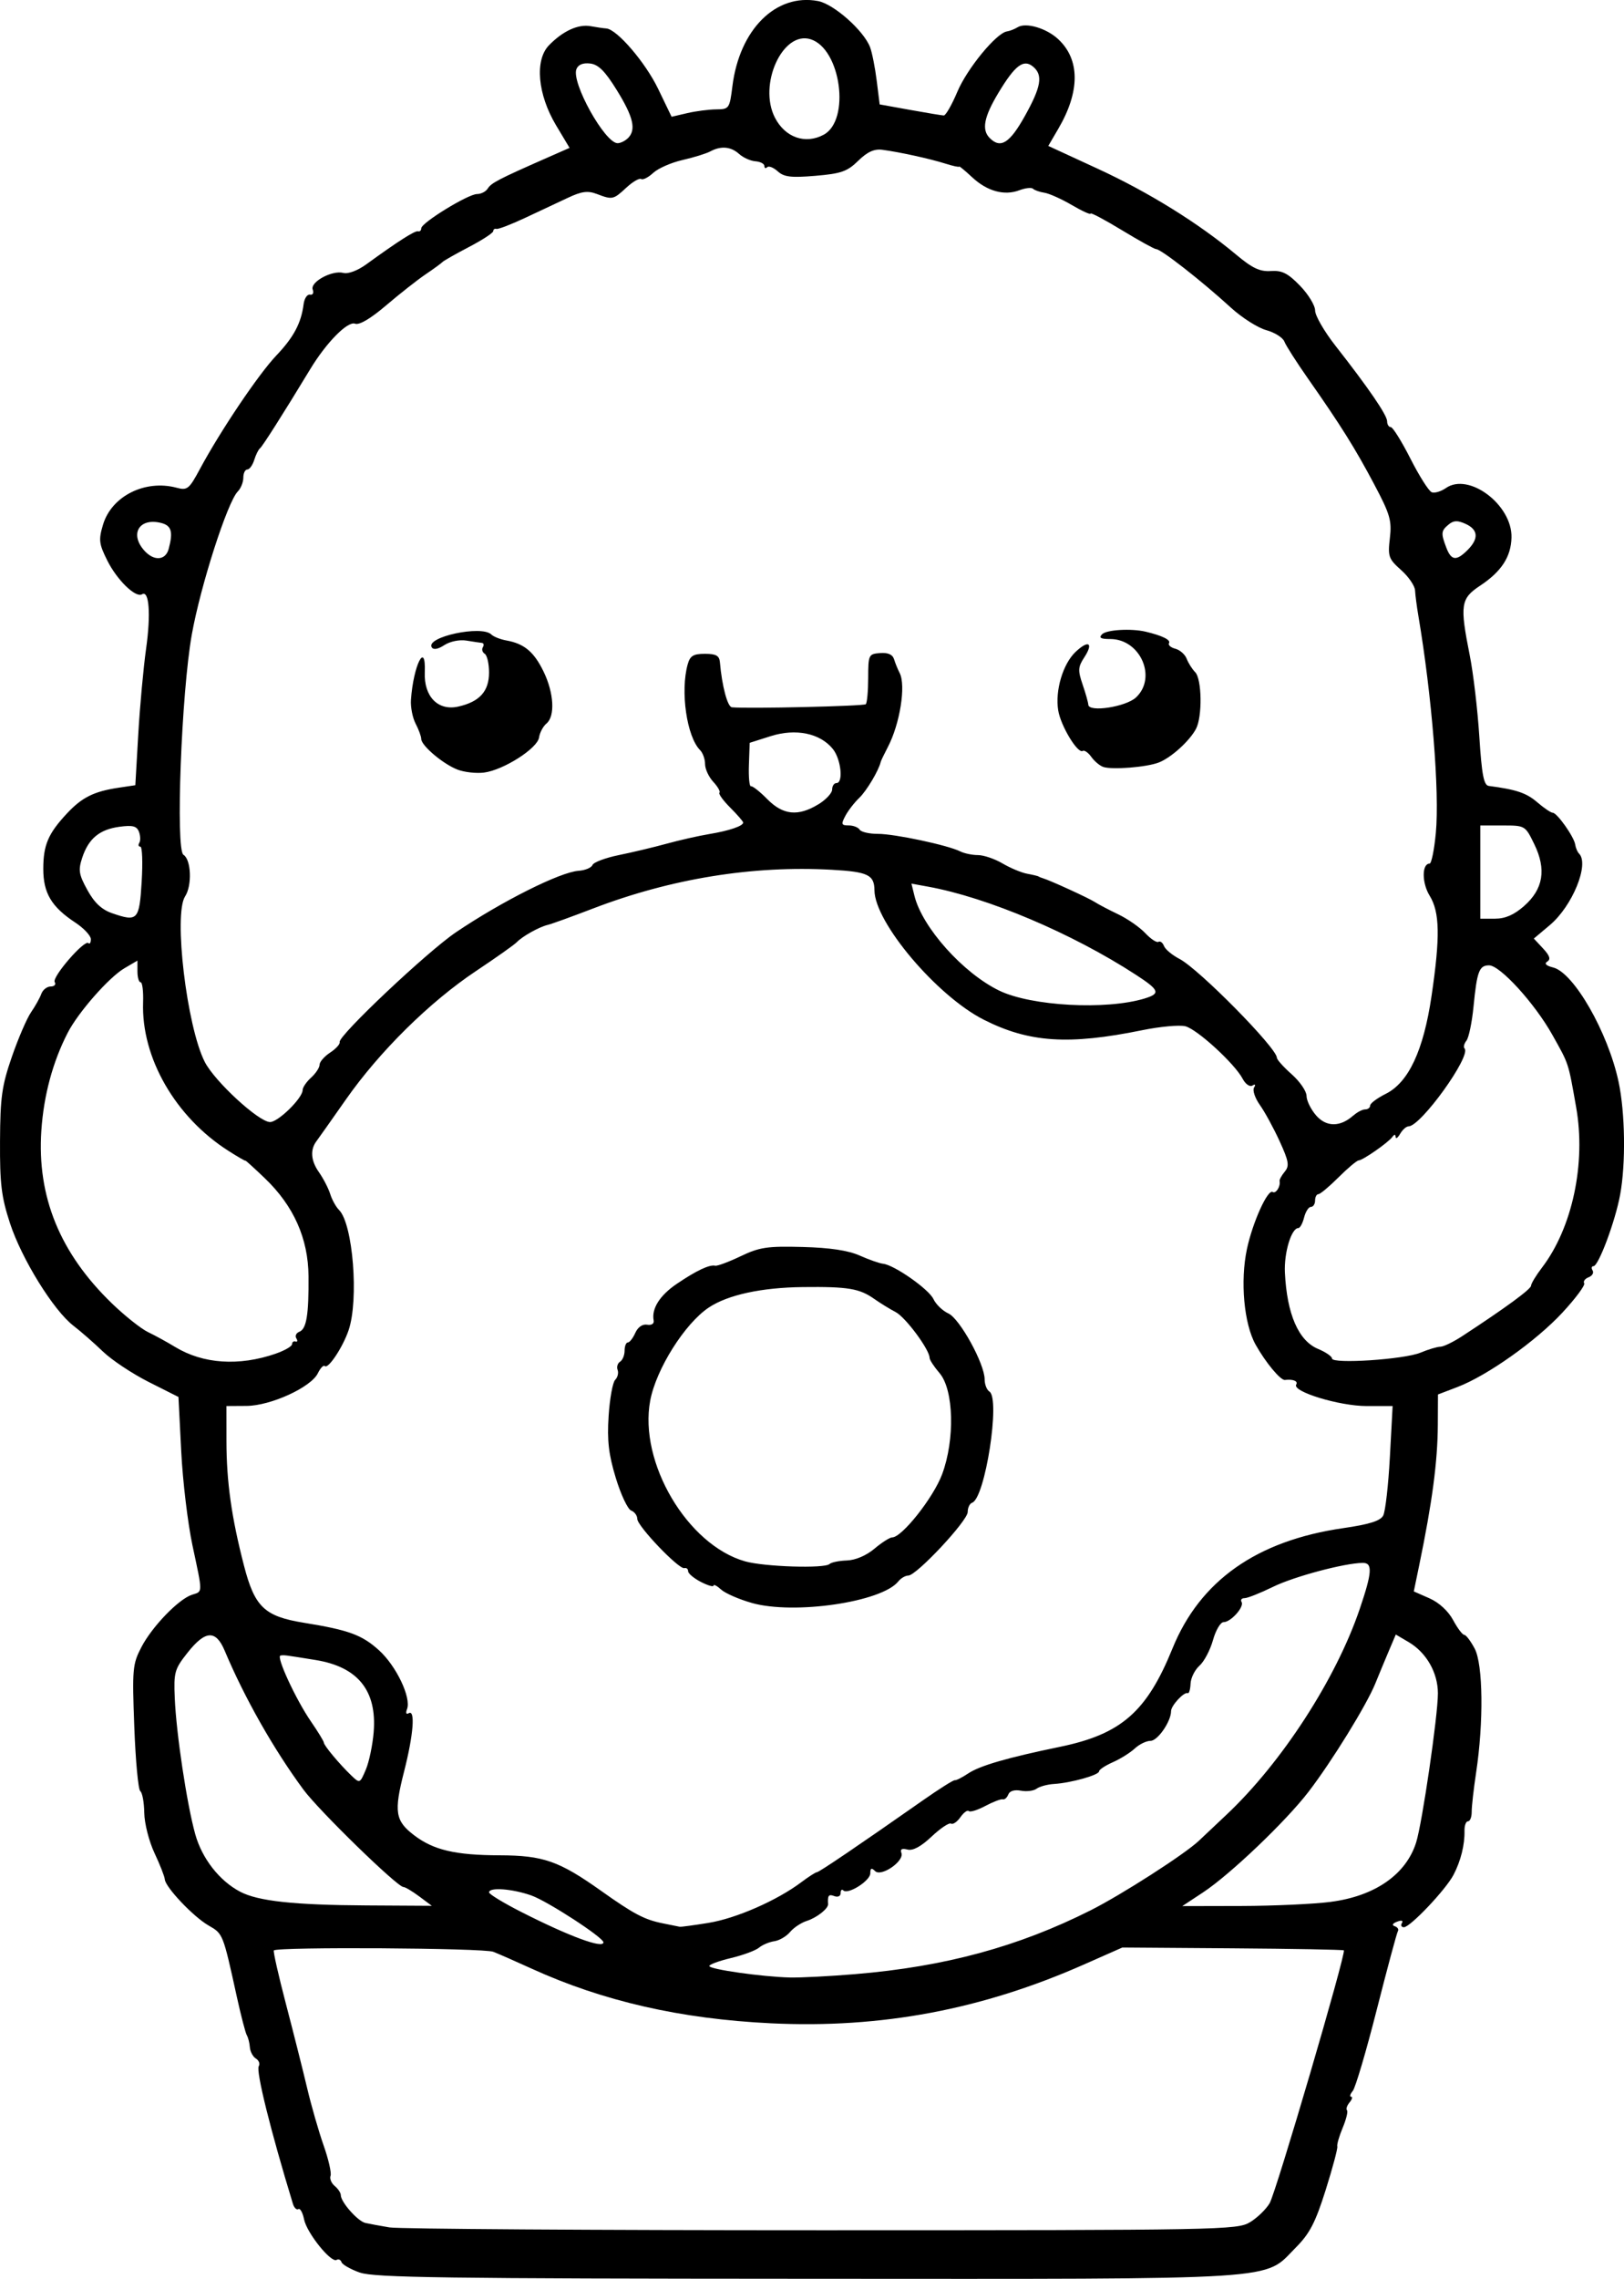 <?xml version="1.0" encoding="UTF-8" standalone="no"?>
<!-- Created with Inkscape (http://www.inkscape.org/) -->

<svg
   width="101.433mm"
   height="142.284mm"
   viewBox="0 0 101.432 142.284"
   version="1.1"
   id="svg5"
   xml:space="preserve"
   xmlns="http://www.w3.org/2000/svg"
   xmlns:svg="http://www.w3.org/2000/svg"><defs
     id="defs2" /><g
     id="layer1"
     transform="translate(-52.05,-77.949)"><path
       style="fill:#000000;stroke-width:0.265"
       d="m 74.528,219.841 c -0.58,-0.207 -1.097,-0.5 -1.147,-0.651 -0.051,-0.152 -0.189,-0.216 -0.307,-0.143 -0.341,0.211 -1.862,-1.682 -2.032,-2.528 -0.085,-0.422 -0.245,-0.712 -0.356,-0.643 -0.111,0.069 -0.266,-0.082 -0.343,-0.335 -1.394,-4.564 -2.318,-8.288 -2.132,-8.59 0.09,-0.145 0.01,-0.359 -0.178,-0.475 -0.188,-0.116 -0.357,-0.432 -0.377,-0.703 -0.02,-0.271 -0.105,-0.609 -0.19,-0.752 -0.084,-0.143 -0.363,-1.212 -0.619,-2.377 -0.877,-3.99 -0.862,-3.952 -1.776,-4.479 -0.953,-0.549 -2.7,-2.395 -2.73,-2.884 -0.011,-0.17 -0.299,-0.905 -0.641,-1.633 -0.345,-0.735 -0.63,-1.852 -0.64,-2.514 -0.01,-0.655 -0.122,-1.264 -0.249,-1.355 -0.127,-0.09 -0.295,-1.896 -0.374,-4.013 -0.136,-3.621 -0.109,-3.916 0.447,-4.983 0.671,-1.287 2.332,-3.003 3.162,-3.266 0.675,-0.214 0.674,-0.039 0.025,-3.077 -0.292,-1.368 -0.609,-4.014 -0.703,-5.879 l -0.172,-3.391 -1.858,-0.936 c -1.022,-0.515 -2.309,-1.37 -2.861,-1.901 -0.551,-0.531 -1.381,-1.257 -1.844,-1.613 -1.242,-0.957 -3.229,-4.167 -3.959,-6.396 -0.538,-1.642 -0.637,-2.455 -0.623,-5.126 0.014,-2.746 0.114,-3.458 0.74,-5.268 0.398,-1.151 0.937,-2.402 1.197,-2.778 0.26,-0.377 0.549,-0.893 0.641,-1.148 0.092,-0.255 0.356,-0.463 0.588,-0.463 0.231,0 0.344,-0.124 0.25,-0.276 -0.188,-0.304 1.864,-2.674 2.106,-2.432 0.083,0.083 0.151,-0.028 0.151,-0.246 0,-0.218 -0.437,-0.684 -0.971,-1.036 -1.486,-0.978 -2,-1.839 -2,-3.35 0,-1.494 0.306,-2.209 1.482,-3.467 0.935,-1 1.678,-1.37 3.209,-1.601 l 1.058,-0.159 0.183,-3.175 c 0.101,-1.746 0.322,-4.159 0.491,-5.361 0.302,-2.151 0.189,-3.658 -0.254,-3.384 -0.395,0.244 -1.561,-0.886 -2.169,-2.104 -0.524,-1.05 -0.553,-1.292 -0.268,-2.245 0.533,-1.78 2.625,-2.829 4.594,-2.304 0.669,0.179 0.781,0.089 1.455,-1.165 1.28,-2.383 3.659,-5.917 4.766,-7.081 1.092,-1.148 1.561,-2.027 1.712,-3.211 0.047,-0.364 0.226,-0.633 0.4,-0.598 0.174,0.035 0.25,-0.105 0.171,-0.313 -0.181,-0.473 1.205,-1.229 1.914,-1.044 0.297,0.078 0.892,-0.145 1.43,-0.536 1.988,-1.443 3.046,-2.118 3.236,-2.064 0.109,0.031 0.198,-0.053 0.198,-0.187 0,-0.342 2.927,-2.137 3.484,-2.137 0.252,0 0.553,-0.155 0.67,-0.345 0.211,-0.344 0.69,-0.593 3.586,-1.868 l 1.523,-0.67 -0.84,-1.403 c -1.155,-1.93 -1.348,-4.073 -0.448,-5 0.87,-0.897 1.83,-1.337 2.608,-1.194 0.364,0.067 0.801,0.13 0.971,0.141 0.662,0.042 2.442,2.114 3.242,3.772 l 0.84,1.742 0.979,-0.228 c 0.539,-0.125 1.353,-0.23 1.809,-0.234 0.805,-0.006 0.835,-0.049 1.01,-1.448 0.443,-3.544 2.718,-5.808 5.343,-5.316 0.988,0.185 2.86,1.843 3.255,2.882 0.126,0.331 0.312,1.27 0.414,2.087 l 0.186,1.485 1.89,0.341 c 1.04,0.188 1.99,0.345 2.112,0.35 0.122,0.005 0.505,-0.662 0.85,-1.481 0.611,-1.449 2.434,-3.666 3.097,-3.767 0.181,-0.027 0.48,-0.145 0.666,-0.26 0.513,-0.32 1.791,0.053 2.531,0.739 1.372,1.272 1.378,3.261 0.015,5.592 l -0.63,1.078 3.107,1.433 c 3.166,1.461 6.293,3.401 8.621,5.35 1.017,0.851 1.487,1.074 2.172,1.028 0.7,-0.047 1.062,0.135 1.82,0.915 0.52,0.535 0.946,1.233 0.946,1.551 0,0.318 0.566,1.299 1.257,2.182 2.084,2.659 3.241,4.35 3.241,4.734 0,0.2 0.103,0.363 0.228,0.363 0.126,0 0.678,0.887 1.229,1.971 0.55,1.084 1.148,2.027 1.329,2.097 0.181,0.069 0.578,-0.049 0.883,-0.262 1.431,-1.002 4.153,1.05 4.099,3.091 -0.032,1.205 -0.631,2.123 -1.96,3.003 -1.217,0.806 -1.275,1.196 -0.645,4.362 0.22,1.106 0.488,3.379 0.595,5.05 0.154,2.402 0.279,3.05 0.592,3.091 1.708,0.222 2.348,0.437 3.018,1.013 0.423,0.364 0.861,0.661 0.974,0.661 0.271,0 1.334,1.502 1.405,1.986 0.031,0.209 0.139,0.463 0.24,0.564 0.658,0.658 -0.416,3.283 -1.829,4.469 l -0.995,0.836 0.578,0.621 c 0.417,0.447 0.49,0.676 0.261,0.817 -0.205,0.127 -0.075,0.257 0.367,0.368 1.293,0.325 3.422,4.039 4.085,7.128 0.413,1.925 0.459,5.101 0.101,7.054 -0.305,1.665 -1.352,4.468 -1.668,4.468 -0.12,0 -0.145,0.12 -0.054,0.266 0.091,0.147 -0.021,0.338 -0.247,0.425 -0.227,0.087 -0.352,0.256 -0.278,0.376 0.074,0.12 -0.535,0.941 -1.353,1.824 -1.647,1.779 -4.695,3.94 -6.565,4.654 l -1.215,0.464 -0.009,1.882 c -0.011,2.302 -0.348,4.847 -1.165,8.794 l -0.335,1.62 0.978,0.431 c 0.595,0.263 1.173,0.793 1.476,1.356 0.274,0.509 0.587,0.925 0.696,0.925 0.109,0 0.403,0.387 0.653,0.86 0.524,0.99 0.566,4.587 0.089,7.739 -0.154,1.019 -0.278,2.12 -0.276,2.447 0.002,0.327 -0.101,0.595 -0.23,0.595 -0.128,0 -0.228,0.268 -0.22,0.595 0.02,0.869 -0.233,1.882 -0.684,2.746 -0.483,0.926 -2.707,3.273 -3.101,3.273 -0.157,0 -0.212,-0.118 -0.123,-0.262 0.097,-0.156 -0.025,-0.19 -0.302,-0.084 -0.287,0.11 -0.342,0.218 -0.144,0.284 0.175,0.059 0.263,0.197 0.194,0.309 -0.069,0.111 -0.663,2.32 -1.321,4.907 -0.658,2.588 -1.331,4.868 -1.497,5.067 -0.165,0.199 -0.212,0.362 -0.103,0.362 0.108,0 0.065,0.16 -0.098,0.355 -0.162,0.195 -0.235,0.415 -0.161,0.489 0.073,0.073 -0.047,0.566 -0.268,1.095 -0.221,0.529 -0.372,1.053 -0.336,1.165 0.036,0.112 -0.291,1.334 -0.726,2.717 -0.643,2.04 -0.995,2.718 -1.868,3.597 -2.059,2.072 -0.313,1.961 -30.523,1.948 -22.523,-0.01 -27.045,-0.072 -27.929,-0.387 z m 55.59,-3.143 c 0.453,-0.274 1.008,-0.81 1.232,-1.191 0.399,-0.675 4.789,-15.631 4.634,-15.786 -0.043,-0.043 -3.173,-0.101 -6.956,-0.128 l -6.878,-0.05 -2.398,1.06 c -6.378,2.82 -12.666,4.002 -19.541,3.672 -5.645,-0.271 -10.506,-1.381 -14.97,-3.419 -0.946,-0.432 -2.017,-0.903 -2.381,-1.046 -0.603,-0.238 -13.474,-0.317 -13.706,-0.085 -0.053,0.053 0.289,1.564 0.759,3.359 0.47,1.795 1.065,4.156 1.323,5.248 0.258,1.091 0.719,2.695 1.025,3.564 0.306,0.869 0.502,1.724 0.434,1.899 -0.067,0.175 0.049,0.461 0.259,0.635 0.21,0.174 0.381,0.432 0.381,0.573 0,0.432 1.058,1.63 1.535,1.737 0.247,0.056 0.926,0.181 1.508,0.278 0.582,0.097 12.726,0.177 26.987,0.177 24.937,-2.1e-4 25.961,-0.019 26.753,-0.499 z M 105.481,201.203 c 5.578,-0.464 10.17,-1.709 14.684,-3.981 1.951,-0.982 5.902,-3.52 6.775,-4.353 0.161,-0.153 0.935,-0.883 1.72,-1.623 3.447,-3.245 6.828,-8.463 8.313,-12.83 0.78,-2.294 0.82,-2.893 0.192,-2.887 -1.141,0.011 -4.286,0.85 -5.602,1.494 -0.794,0.389 -1.595,0.707 -1.779,0.707 -0.184,0 -0.269,0.107 -0.188,0.237 0.187,0.302 -0.67,1.262 -1.126,1.262 -0.19,0 -0.487,0.506 -0.66,1.124 -0.173,0.618 -0.553,1.337 -0.844,1.596 -0.291,0.259 -0.542,0.766 -0.556,1.126 -0.015,0.36 -0.095,0.624 -0.178,0.587 -0.225,-0.1 -1.039,0.775 -1.039,1.118 0,0.647 -0.834,1.858 -1.28,1.858 -0.26,0 -0.703,0.215 -0.985,0.478 -0.282,0.263 -0.9,0.649 -1.373,0.858 -0.473,0.209 -0.86,0.466 -0.86,0.57 0,0.23 -1.747,0.721 -2.805,0.787 -0.422,0.026 -0.915,0.16 -1.096,0.296 -0.181,0.136 -0.622,0.192 -0.979,0.124 -0.399,-0.076 -0.703,0.015 -0.788,0.236 -0.076,0.198 -0.231,0.335 -0.344,0.303 -0.113,-0.031 -0.604,0.155 -1.09,0.414 -0.486,0.259 -0.952,0.403 -1.035,0.321 -0.083,-0.083 -0.318,0.089 -0.523,0.382 -0.205,0.293 -0.469,0.472 -0.587,0.4 -0.118,-0.073 -0.664,0.292 -1.213,0.81 -0.666,0.628 -1.169,0.898 -1.508,0.809 -0.344,-0.09 -0.467,-0.022 -0.378,0.21 0.196,0.511 -1.26,1.517 -1.643,1.134 -0.223,-0.223 -0.3,-0.186 -0.3,0.143 0,0.466 -1.401,1.349 -1.686,1.063 -0.091,-0.091 -0.166,-0.014 -0.166,0.171 0,0.191 -0.172,0.271 -0.397,0.185 -0.351,-0.135 -0.424,-0.04 -0.387,0.502 0.019,0.279 -0.707,0.85 -1.33,1.048 -0.349,0.111 -0.82,0.423 -1.046,0.694 -0.226,0.271 -0.668,0.529 -0.981,0.574 -0.313,0.044 -0.745,0.226 -0.959,0.404 -0.214,0.178 -1,0.468 -1.746,0.646 -0.746,0.177 -1.356,0.402 -1.356,0.499 0,0.204 3.272,0.67 5.027,0.716 0.655,0.017 2.5,-0.078 4.101,-0.211 z m -15.743,-1.985 c 0,-0.299 -3.494,-2.57 -4.499,-2.924 -1.197,-0.422 -2.644,-0.529 -2.644,-0.194 0,0.111 0.915,0.667 2.034,1.235 2.986,1.516 5.11,2.3 5.11,1.884 z m 6.576,-1.216 c 1.715,-0.278 4.262,-1.394 5.775,-2.53 0.463,-0.348 0.906,-0.632 0.985,-0.632 0.136,0 2.617,-1.682 6.629,-4.493 1.013,-0.71 1.906,-1.272 1.984,-1.25 0.078,0.022 0.452,-0.167 0.83,-0.419 0.73,-0.488 2.444,-0.986 5.739,-1.666 3.824,-0.79 5.417,-2.182 7.025,-6.14 1.721,-4.234 5.265,-6.732 10.66,-7.512 1.638,-0.237 2.323,-0.452 2.501,-0.785 0.135,-0.252 0.323,-1.894 0.417,-3.648 l 0.172,-3.19 h -1.618 c -1.71,0 -4.675,-0.904 -4.404,-1.343 0.132,-0.213 -0.199,-0.348 -0.705,-0.287 -0.275,0.033 -1.208,-1.09 -1.832,-2.206 -0.728,-1.303 -0.969,-3.963 -0.54,-5.972 0.356,-1.666 1.296,-3.747 1.606,-3.556 0.202,0.125 0.502,-0.349 0.433,-0.685 -0.018,-0.087 0.127,-0.35 0.322,-0.585 0.302,-0.363 0.253,-0.649 -0.322,-1.906 -0.372,-0.813 -0.926,-1.829 -1.231,-2.257 -0.305,-0.428 -0.469,-0.917 -0.365,-1.086 0.115,-0.186 0.075,-0.236 -0.102,-0.127 -0.162,0.1 -0.433,-0.088 -0.608,-0.422 -0.496,-0.946 -2.843,-3.095 -3.581,-3.281 -0.367,-0.092 -1.582,0.019 -2.698,0.247 -4.591,0.937 -7.062,0.774 -9.888,-0.654 -2.93,-1.481 -6.814,-6.072 -6.831,-8.076 -0.008,-0.97 -0.402,-1.16 -2.664,-1.287 -4.944,-0.277 -10.056,0.553 -14.927,2.424 -1.31,0.503 -2.576,0.961 -2.814,1.017 -0.538,0.127 -1.583,0.712 -1.943,1.087 -0.148,0.155 -1.293,0.964 -2.544,1.798 -2.891,1.929 -6.017,5.014 -8.117,8.011 -0.903,1.289 -1.733,2.464 -1.843,2.609 -0.402,0.529 -0.349,1.22 0.148,1.925 0.279,0.396 0.598,1.013 0.71,1.37 0.111,0.357 0.36,0.808 0.554,1.001 0.868,0.868 1.243,5.597 0.596,7.505 -0.361,1.064 -1.279,2.447 -1.486,2.239 -0.08,-0.08 -0.276,0.121 -0.434,0.448 -0.426,0.877 -2.944,2.03 -4.455,2.04 l -1.257,0.008 0.002,2.183 c 0.002,2.541 0.315,4.766 1.095,7.78 0.669,2.588 1.28,3.17 3.747,3.569 2.795,0.452 3.621,0.755 4.683,1.714 1.079,0.975 2.028,2.962 1.754,3.676 -0.093,0.243 -0.051,0.352 0.1,0.259 0.428,-0.264 0.302,1.342 -0.285,3.641 -0.642,2.515 -0.554,3.075 0.622,3.972 1.217,0.929 2.576,1.248 5.348,1.256 2.72,0.008 3.709,0.354 6.323,2.209 2.055,1.459 2.719,1.809 3.864,2.038 0.509,0.102 0.986,0.198 1.058,0.214 0.073,0.016 0.889,-0.094 1.814,-0.244 z m 2.695,-19.972 c -0.794,-0.223 -1.657,-0.599 -1.918,-0.835 -0.261,-0.236 -0.474,-0.348 -0.474,-0.249 0,0.099 -0.357,-0.005 -0.794,-0.23 -0.437,-0.226 -0.794,-0.526 -0.794,-0.668 0,-0.142 -0.106,-0.228 -0.235,-0.192 -0.338,0.095 -2.94,-2.624 -2.94,-3.073 0,-0.207 -0.173,-0.443 -0.385,-0.524 -0.212,-0.081 -0.644,-0.998 -0.959,-2.037 -0.447,-1.472 -0.546,-2.325 -0.447,-3.863 0.07,-1.086 0.254,-2.101 0.409,-2.257 0.156,-0.156 0.224,-0.435 0.153,-0.621 -0.071,-0.186 -0.002,-0.416 0.153,-0.513 0.155,-0.096 0.283,-0.406 0.283,-0.688 0,-0.282 0.091,-0.514 0.202,-0.514 0.111,0 0.32,-0.268 0.465,-0.595 0.16,-0.362 0.45,-0.563 0.739,-0.514 0.279,0.048 0.448,-0.062 0.409,-0.265 -0.142,-0.736 0.382,-1.566 1.444,-2.285 1.225,-0.83 2.043,-1.216 2.401,-1.133 0.13,0.03 0.844,-0.236 1.587,-0.591 1.183,-0.565 1.664,-0.637 3.865,-0.579 1.712,0.045 2.851,0.216 3.572,0.536 0.582,0.259 1.237,0.488 1.455,0.511 0.699,0.072 2.863,1.587 3.152,2.207 0.154,0.33 0.573,0.733 0.932,0.897 0.712,0.324 2.265,3.146 2.265,4.115 0,0.316 0.133,0.657 0.295,0.758 0.703,0.435 -0.266,6.675 -1.079,6.946 -0.151,0.05 -0.274,0.31 -0.274,0.578 0,0.548 -3.199,3.968 -3.711,3.968 -0.182,0 -0.464,0.165 -0.625,0.367 -1.03,1.287 -6.494,2.09 -9.146,1.345 z m 4.853,-2.431 c 0.105,-0.105 0.59,-0.204 1.079,-0.221 0.542,-0.019 1.215,-0.306 1.726,-0.736 0.461,-0.388 0.959,-0.705 1.108,-0.705 0.608,0 2.572,-2.481 3.116,-3.936 0.811,-2.168 0.733,-5.285 -0.158,-6.32 -0.342,-0.398 -0.623,-0.827 -0.623,-0.954 -7.9e-4,-0.512 -1.499,-2.534 -2.117,-2.856 -0.364,-0.19 -0.96,-0.557 -1.326,-0.815 -0.935,-0.661 -1.636,-0.779 -4.468,-0.748 -2.585,0.028 -4.691,0.486 -5.879,1.277 -1.499,0.999 -3.289,3.842 -3.659,5.811 -0.724,3.858 2.318,9.013 5.923,10.036 1.203,0.341 4.983,0.461 5.277,0.166 z m -25.629,20.753 c -0.433,-0.323 -0.878,-0.587 -0.987,-0.587 -0.38,0 -5.278,-4.77 -6.247,-6.083 -1.864,-2.528 -3.676,-5.725 -4.914,-8.667 -0.554,-1.318 -1.208,-1.285 -2.317,0.115 -0.818,1.033 -0.872,1.225 -0.803,2.844 0.094,2.215 0.754,6.601 1.276,8.484 0.424,1.529 1.512,2.923 2.815,3.605 1.116,0.584 3.347,0.826 7.864,0.852 l 4.101,0.024 -0.788,-0.587 z m 56.938,0.339 c 2.756,-0.358 4.698,-1.708 5.328,-3.704 0.38,-1.201 1.36,-7.913 1.36,-9.31 0,-1.291 -0.718,-2.55 -1.826,-3.202 l -0.804,-0.473 -0.426,1.003 c -0.234,0.551 -0.62,1.479 -0.856,2.061 -0.547,1.346 -2.715,4.859 -4.163,6.747 -1.422,1.854 -4.9,5.171 -6.588,6.285 l -1.302,0.859 3.683,-0.008 c 2.026,-0.005 4.543,-0.12 5.594,-0.256 z M 75.389,186.085 c 0.208,-2.586 -0.99,-4.068 -3.636,-4.494 -2.008,-0.323 -1.945,-0.315 -2.186,-0.277 -0.287,0.046 0.959,2.742 1.897,4.106 0.446,0.649 0.812,1.247 0.812,1.328 0,0.177 0.977,1.347 1.72,2.059 0.524,0.502 0.533,0.498 0.902,-0.369 0.205,-0.482 0.426,-1.541 0.492,-2.355 z m -6.112,-23.623 c 0.558,-0.193 1.014,-0.458 1.014,-0.589 0,-0.131 0.098,-0.205 0.218,-0.165 0.12,0.04 0.142,-0.05 0.049,-0.2 -0.093,-0.15 -0.008,-0.335 0.188,-0.41 0.446,-0.171 0.593,-1.058 0.573,-3.472 -0.019,-2.351 -0.925,-4.384 -2.723,-6.107 -0.669,-0.641 -1.216,-1.137 -1.216,-1.102 0,0.035 -0.476,-0.24 -1.058,-0.611 -3.32,-2.113 -5.454,-5.823 -5.335,-9.272 0.024,-0.691 -0.046,-1.257 -0.155,-1.257 -0.109,1.3e-4 -0.198,-0.304 -0.198,-0.676 v -0.676 l -0.815,0.478 c -0.962,0.564 -2.882,2.747 -3.54,4.027 -0.934,1.814 -1.499,3.91 -1.647,6.108 -0.278,4.131 1.164,7.659 4.416,10.797 0.8,0.772 1.812,1.576 2.249,1.785 0.437,0.209 1.193,0.623 1.681,0.921 1.755,1.069 3.998,1.219 6.301,0.422 z m 71.492,-0.058 c 0.491,-0.205 1.051,-0.372 1.245,-0.372 0.194,0 0.805,-0.295 1.357,-0.656 2.712,-1.772 4.303,-2.938 4.307,-3.155 0.002,-0.132 0.309,-0.639 0.682,-1.128 1.898,-2.488 2.754,-6.507 2.134,-10.012 -0.503,-2.843 -0.441,-2.654 -1.488,-4.523 -1.1,-1.964 -3.262,-4.337 -3.951,-4.337 -0.617,0 -0.755,0.367 -0.972,2.583 -0.096,0.98 -0.295,1.934 -0.442,2.12 -0.147,0.185 -0.2,0.404 -0.119,0.485 0.447,0.447 -2.73,4.866 -3.499,4.866 -0.139,0 -0.373,0.208 -0.522,0.463 -0.148,0.255 -0.275,0.344 -0.282,0.198 -0.008,-0.176 -0.077,-0.176 -0.206,0 -0.26,0.354 -1.838,1.453 -2.102,1.464 -0.115,0.005 -0.682,0.481 -1.26,1.058 -0.578,0.577 -1.144,1.05 -1.257,1.05 -0.113,0 -0.206,0.179 -0.206,0.397 0,0.218 -0.117,0.397 -0.26,0.397 -0.143,0 -0.334,0.298 -0.426,0.661 -0.091,0.364 -0.253,0.661 -0.359,0.661 -0.435,0 -0.9,1.539 -0.84,2.778 0.127,2.6 0.846,4.256 2.072,4.768 0.479,0.2 0.871,0.469 0.871,0.598 0,0.356 4.508,0.059 5.522,-0.364 z m -4.179,-14.813 c 0.23,-0.207 0.557,-0.376 0.728,-0.376 0.17,0 0.31,-0.109 0.31,-0.243 0,-0.134 0.438,-0.461 0.973,-0.728 1.424,-0.71 2.358,-2.703 2.86,-6.105 0.546,-3.701 0.517,-5.24 -0.118,-6.268 -0.491,-0.795 -0.493,-2.002 -0.003,-2.002 0.116,0 0.292,-0.863 0.39,-1.918 0.238,-2.552 -0.247,-8.567 -1.092,-13.56 -0.099,-0.582 -0.191,-1.293 -0.206,-1.58 -0.015,-0.287 -0.407,-0.859 -0.872,-1.272 -0.781,-0.693 -0.835,-0.846 -0.701,-1.992 0.128,-1.097 0.013,-1.489 -0.978,-3.359 -1.199,-2.262 -2.08,-3.668 -4.144,-6.615 -0.714,-1.019 -1.374,-2.053 -1.467,-2.299 -0.093,-0.246 -0.603,-0.566 -1.133,-0.713 -0.53,-0.146 -1.524,-0.779 -2.209,-1.406 -1.812,-1.658 -4.363,-3.653 -4.671,-3.653 -0.104,0 -1.068,-0.533 -2.141,-1.185 -1.073,-0.652 -1.952,-1.117 -1.952,-1.033 0,0.083 -0.526,-0.156 -1.169,-0.533 -0.643,-0.377 -1.414,-0.722 -1.713,-0.768 -0.299,-0.046 -0.619,-0.158 -0.711,-0.249 -0.091,-0.091 -0.472,-0.05 -0.847,0.092 -0.948,0.36 -2.02,0.065 -2.962,-0.815 -0.441,-0.411 -0.801,-0.709 -0.801,-0.66 0,0.048 -0.387,-0.035 -0.86,-0.185 -0.963,-0.306 -2.876,-0.725 -3.947,-0.865 -0.504,-0.066 -0.934,0.131 -1.503,0.688 -0.683,0.668 -1.066,0.802 -2.67,0.937 -1.522,0.128 -1.963,0.075 -2.354,-0.279 -0.265,-0.24 -0.561,-0.356 -0.659,-0.259 -0.097,0.097 -0.177,0.063 -0.177,-0.075 0,-0.139 -0.251,-0.271 -0.559,-0.294 -0.307,-0.023 -0.763,-0.227 -1.013,-0.453 -0.517,-0.468 -1.136,-0.524 -1.805,-0.164 -0.253,0.136 -1.034,0.378 -1.737,0.538 -0.703,0.16 -1.524,0.521 -1.826,0.802 -0.302,0.281 -0.641,0.454 -0.755,0.384 -0.113,-0.07 -0.529,0.172 -0.925,0.538 -0.814,0.755 -0.87,0.767 -1.849,0.394 -0.562,-0.214 -0.945,-0.163 -1.803,0.241 -0.599,0.282 -1.804,0.847 -2.677,1.256 -0.873,0.409 -1.677,0.718 -1.786,0.685 -0.109,-0.032 -0.199,0.031 -0.199,0.14 -5.3e-4,0.109 -0.685,0.556 -1.521,0.992 -0.836,0.437 -1.58,0.859 -1.653,0.939 -0.073,0.08 -0.549,0.427 -1.058,0.771 -0.509,0.344 -1.614,1.213 -2.455,1.931 -0.974,0.831 -1.68,1.247 -1.943,1.146 -0.46,-0.177 -1.788,1.168 -2.797,2.833 -1.701,2.805 -2.986,4.83 -3.142,4.948 -0.096,0.073 -0.258,0.4 -0.36,0.728 -0.102,0.327 -0.297,0.595 -0.433,0.595 -0.136,0 -0.247,0.23 -0.247,0.51 0,0.281 -0.155,0.668 -0.345,0.86 -0.648,0.657 -2.331,5.893 -2.875,8.944 -0.648,3.634 -1.019,13.433 -0.52,13.741 0.484,0.299 0.548,1.918 0.102,2.598 -0.729,1.113 0.105,8.131 1.229,10.334 0.619,1.214 3.373,3.749 4.077,3.755 0.507,0.004 2.036,-1.497 2.036,-1.999 0,-0.163 0.238,-0.512 0.529,-0.776 0.291,-0.263 0.529,-0.625 0.529,-0.804 0,-0.179 0.297,-0.52 0.66,-0.758 0.363,-0.238 0.631,-0.534 0.595,-0.657 -0.109,-0.379 5.472,-5.646 7.264,-6.856 2.871,-1.937 6.499,-3.756 7.655,-3.837 0.413,-0.029 0.805,-0.191 0.871,-0.361 0.065,-0.17 0.811,-0.45 1.657,-0.622 0.846,-0.172 2.193,-0.494 2.993,-0.714 0.8,-0.22 1.991,-0.489 2.646,-0.597 1.236,-0.204 2.117,-0.503 2.117,-0.718 0,-0.068 -0.363,-0.487 -0.806,-0.93 -0.443,-0.443 -0.748,-0.863 -0.677,-0.934 0.07,-0.07 -0.103,-0.376 -0.385,-0.679 -0.282,-0.303 -0.513,-0.802 -0.513,-1.11 0,-0.307 -0.139,-0.698 -0.309,-0.868 -0.833,-0.833 -1.245,-3.671 -0.777,-5.353 0.15,-0.538 0.35,-0.661 1.076,-0.661 0.7,0 0.902,0.114 0.938,0.529 0.13,1.487 0.475,2.782 0.748,2.809 0.968,0.098 8.24,-0.07 8.363,-0.193 0.081,-0.081 0.148,-0.819 0.15,-1.641 0.003,-1.444 0.027,-1.496 0.742,-1.551 0.498,-0.038 0.784,0.089 0.876,0.391 0.076,0.247 0.231,0.628 0.346,0.849 0.403,0.774 0.021,3.179 -0.736,4.627 -0.228,0.437 -0.428,0.853 -0.445,0.926 -0.121,0.535 -0.883,1.812 -1.341,2.249 -0.305,0.291 -0.696,0.797 -0.869,1.124 -0.276,0.522 -0.25,0.595 0.209,0.595 0.288,0 0.596,0.119 0.686,0.265 0.09,0.146 0.603,0.264 1.14,0.262 1.039,-0.002 4.373,0.707 5.14,1.094 0.253,0.127 0.752,0.231 1.109,0.231 0.357,0 1.048,0.235 1.535,0.522 0.487,0.287 1.178,0.576 1.536,0.642 0.358,0.066 0.681,0.143 0.717,0.172 0.036,0.029 0.155,0.078 0.265,0.109 0.427,0.122 2.866,1.238 3.241,1.483 0.218,0.143 0.876,0.488 1.462,0.768 0.586,0.28 1.347,0.809 1.692,1.176 0.345,0.367 0.716,0.612 0.825,0.544 0.109,-0.067 0.264,0.049 0.345,0.259 0.081,0.21 0.515,0.572 0.965,0.805 1.213,0.627 6.087,5.57 6.087,6.173 0,0.117 0.417,0.582 0.926,1.033 0.509,0.451 0.926,1.058 0.926,1.349 0,0.291 0.268,0.838 0.595,1.216 0.641,0.74 1.514,0.739 2.336,-0.001 z M 80.633,126.003 c -0.896,-0.34 -2.271,-1.499 -2.274,-1.917 -7.9e-4,-0.158 -0.158,-0.587 -0.35,-0.955 -0.192,-0.367 -0.323,-1.036 -0.292,-1.486 0.15,-2.162 0.943,-3.736 0.864,-1.713 -0.059,1.511 0.83,2.417 2.091,2.133 1.332,-0.3 1.922,-0.953 1.922,-2.128 0,-0.551 -0.121,-1.077 -0.269,-1.168 -0.148,-0.091 -0.2,-0.277 -0.117,-0.412 0.084,-0.135 0.056,-0.256 -0.062,-0.268 -0.118,-0.012 -0.554,-0.077 -0.969,-0.145 -0.43,-0.07 -1.021,0.052 -1.375,0.283 -0.393,0.257 -0.681,0.309 -0.786,0.139 -0.4,-0.647 3.114,-1.403 3.723,-0.801 0.138,0.137 0.563,0.305 0.944,0.373 1.11,0.199 1.719,0.71 2.318,1.943 0.648,1.334 0.729,2.787 0.179,3.243 -0.21,0.174 -0.418,0.566 -0.463,0.872 -0.101,0.684 -2.231,2.039 -3.443,2.19 -0.48,0.06 -1.219,-0.023 -1.643,-0.183 z M 120.959,125.833 c -0.218,-0.073 -0.554,-0.355 -0.746,-0.625 -0.192,-0.27 -0.434,-0.439 -0.538,-0.375 -0.312,0.193 -1.374,-1.563 -1.531,-2.531 -0.202,-1.243 0.296,-2.911 1.091,-3.658 0.816,-0.766 1.129,-0.554 0.53,0.36 -0.384,0.586 -0.397,0.806 -0.099,1.677 0.189,0.551 0.35,1.121 0.358,1.267 0.027,0.492 2.351,0.136 2.982,-0.457 1.325,-1.244 0.264,-3.644 -1.611,-3.644 -0.603,0 -0.732,-0.076 -0.507,-0.301 0.281,-0.281 1.817,-0.37 2.716,-0.158 1.021,0.241 1.584,0.515 1.462,0.712 -0.073,0.118 0.103,0.277 0.392,0.353 0.289,0.075 0.608,0.357 0.71,0.625 0.102,0.268 0.34,0.645 0.53,0.838 0.423,0.429 0.456,2.786 0.049,3.546 -0.41,0.765 -1.56,1.802 -2.327,2.097 -0.763,0.293 -2.904,0.463 -3.462,0.275 z m 2.582,14.457 c 1.011,-0.307 0.931,-0.521 -0.554,-1.486 -3.981,-2.586 -9.256,-4.821 -12.98,-5.498 l -1.03,-0.187 0.189,0.764 c 0.487,1.972 3.041,4.825 5.295,5.916 2.004,0.97 6.674,1.223 9.08,0.492 z m -62.643,-7.3 c 0.073,-1.199 0.036,-2.181 -0.082,-2.18 -0.118,2.7e-4 -0.147,-0.108 -0.065,-0.24 0.082,-0.132 0.071,-0.443 -0.024,-0.691 -0.136,-0.355 -0.394,-0.421 -1.212,-0.311 -1.25,0.168 -1.936,0.737 -2.331,1.935 -0.255,0.774 -0.212,1.043 0.325,2.019 0.438,0.794 0.891,1.219 1.542,1.444 1.596,0.552 1.701,0.44 1.848,-1.976 z m 86.342,1.528 c 1.202,-1.056 1.406,-2.283 0.64,-3.86 -0.566,-1.165 -0.575,-1.17 -1.971,-1.17 h -1.402 v 2.91 2.91 h 0.917 c 0.641,0 1.188,-0.238 1.817,-0.79 z m -44.075,-6.351 c 0.473,-0.288 0.86,-0.705 0.86,-0.925 0,-0.22 0.119,-0.401 0.265,-0.401 0.449,0 0.292,-1.495 -0.224,-2.132 -0.795,-0.982 -2.315,-1.295 -3.878,-0.799 l -1.314,0.417 -0.049,1.382 c -0.027,0.76 0.031,1.359 0.128,1.33 0.097,-0.028 0.555,0.332 1.016,0.801 0.987,1.003 1.929,1.099 3.195,0.326 z M 62.584,112.224 c 0.289,-1.077 0.176,-1.462 -0.474,-1.625 -1.365,-0.343 -1.984,0.692 -1.038,1.736 0.598,0.661 1.319,0.608 1.512,-0.111 z m 81.129,0.066 c 0.71,-0.71 0.667,-1.272 -0.124,-1.632 -0.5,-0.228 -0.749,-0.219 -1.058,0.038 -0.475,0.394 -0.49,0.541 -0.147,1.444 0.311,0.817 0.627,0.852 1.329,0.15 z M 91.273,86.572 c 0.523,-0.523 0.339,-1.316 -0.696,-2.99 -0.739,-1.196 -1.151,-1.607 -1.67,-1.668 -0.45,-0.052 -0.747,0.071 -0.857,0.356 -0.322,0.84 1.783,4.619 2.574,4.619 0.182,0 0.473,-0.143 0.648,-0.318 z m 24.779,-1.362 c 1.032,-1.845 1.154,-2.575 0.52,-3.102 -0.591,-0.49 -1.124,-0.087 -2.16,1.634 -0.909,1.511 -1.063,2.31 -0.543,2.829 0.674,0.674 1.243,0.32 2.183,-1.362 z m -12.559,1.152 c 1.686,-0.902 1.08,-5.362 -0.81,-5.961 -1.75,-0.555 -3.295,2.841 -2.229,4.901 0.638,1.234 1.895,1.673 3.039,1.06 z"
       id="path483" /></g></svg>

